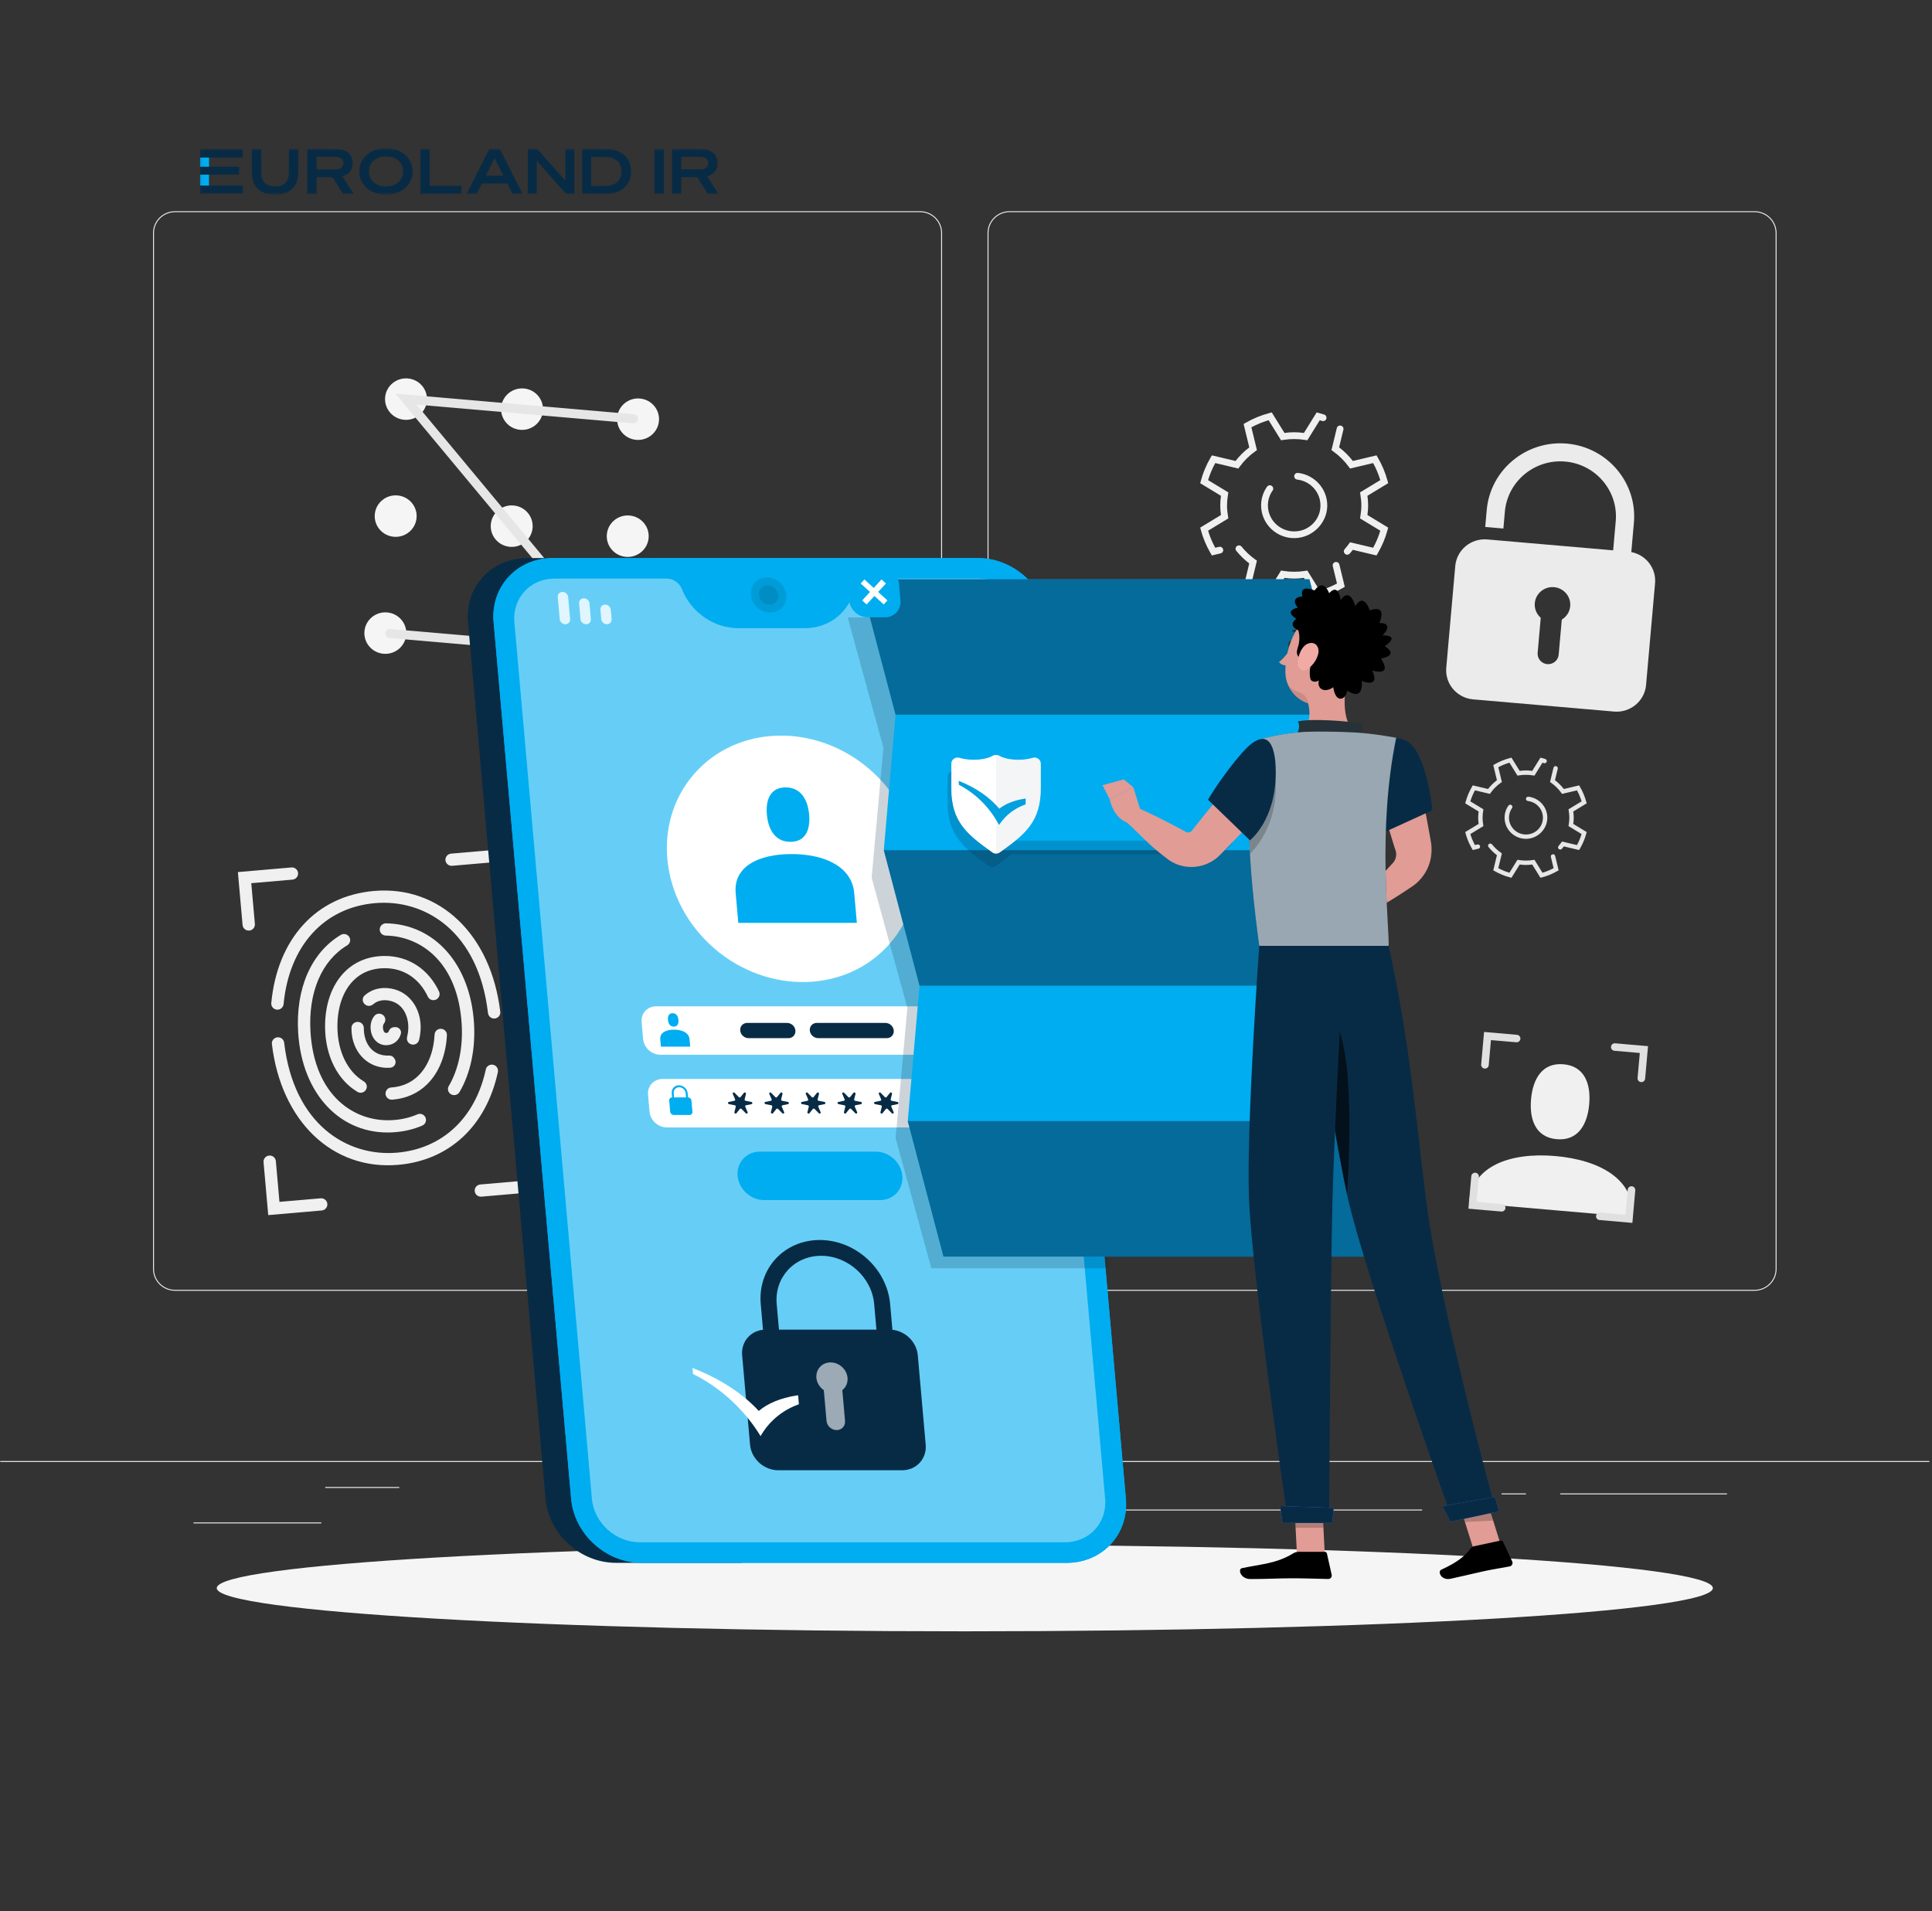 <svg width="659" height="652" viewBox="0 0 659 652" fill="none" xmlns="http://www.w3.org/2000/svg">
<rect x="0" y="0" width="659" height="652" fill="#333333" stroke="none"/>
<g clip-path="url(#clip0_7034_50202)">
<path d="M66.025 519.338H109.613V519.663H66.025V519.338Z" fill="#EBEBEB"/>
<path d="M222.208 522.873H233.648V523.199H222.208V522.873Z" fill="#EBEBEB"/>
<path d="M110.931 507.248H136.188V507.574H110.931V507.248Z" fill="#EBEBEB"/>
<path d="M532.217 509.436H589.059V509.761H532.217V509.436Z" fill="#EBEBEB"/>
<path d="M512.166 509.436H520.5V509.761H512.166V509.436Z" fill="#EBEBEB"/>
<path d="M361.8 514.934H485.078V515.259H361.8V514.934Z" fill="#EBEBEB"/>
<path d="M344.358 440.315H598.477C602.618 440.315 605.988 436.981 605.988 432.883V79.479C605.988 75.381 602.618 72.047 598.477 72.047H344.358C340.218 72.047 336.848 75.381 336.848 79.479V432.883C336.848 436.981 340.218 440.315 344.358 440.315ZM598.477 72.374C602.438 72.374 605.659 75.561 605.659 79.48V432.884C605.659 436.803 602.438 439.991 598.477 439.991H344.358C340.398 439.991 337.177 436.803 337.177 432.884V79.479C337.177 75.561 340.398 72.372 344.358 72.372L598.477 72.374Z" fill="#EBEBEB"/>
<path d="M59.711 440.315H313.829C317.97 440.315 321.34 436.981 321.34 432.883V79.479C321.34 75.381 317.97 72.047 313.829 72.047H59.711C55.568 72.047 52.199 75.381 52.199 79.479V432.883C52.199 436.981 55.57 440.315 59.711 440.315ZM313.829 72.374C317.789 72.374 321.011 75.561 321.011 79.48V432.884C321.011 436.803 317.789 439.991 313.829 439.991H59.711C55.75 439.991 52.528 436.803 52.528 432.884V79.479C52.528 75.561 55.75 72.372 59.711 72.372L313.829 72.374Z" fill="#EBEBEB"/>
<path d="M0.094 498.381H658.094V498.706H0.094V498.381Z" fill="#EBEBEB"/>
<path d="M501.054 410.303C502.166 397.728 515.141 393.022 530.516 394.352C545.889 395.683 557.841 402.548 556.729 415.123L501.054 410.303Z" fill="#F0F0F0"/>
<path d="M531.024 388.606C523.889 387.989 521.611 382.026 522.236 374.966C522.86 367.907 526.15 362.425 533.285 363.044C540.42 363.661 542.698 369.624 542.073 376.683C541.449 383.743 538.159 389.224 531.024 388.606Z" fill="#F0F0F0"/>
<path d="M210.521 142.378C210.176 146.271 213.087 149.703 217.022 150.043C220.957 150.384 224.426 147.504 224.769 143.611C225.114 139.718 222.203 136.286 218.268 135.945C214.333 135.605 210.864 138.485 210.521 142.378Z" fill="#F5F5F5"/>
<path d="M170.945 138.953C170.6 142.846 173.511 146.278 177.446 146.617C181.381 146.959 184.85 144.079 185.195 140.186C185.54 136.293 182.629 132.861 178.694 132.519C174.758 132.18 171.29 135.06 170.945 138.953Z" fill="#F5F5F5"/>
<path d="M131.367 135.528C131.022 139.421 133.933 142.853 137.868 143.194C141.803 143.535 145.272 140.655 145.617 136.762C145.962 132.869 143.051 129.437 139.116 129.096C135.181 128.755 131.712 131.635 131.367 135.528Z" fill="#F5F5F5"/>
<path d="M206.992 182.288C206.647 186.181 209.558 189.613 213.493 189.954C217.428 190.296 220.897 187.416 221.242 183.523C221.587 179.63 218.676 176.198 214.741 175.858C210.805 175.515 207.336 178.394 206.992 182.288Z" fill="#F5F5F5"/>
<path d="M167.414 178.861C167.069 182.754 169.98 186.187 173.915 186.528C177.85 186.869 181.319 183.989 181.664 180.096C182.008 176.203 179.097 172.771 175.163 172.43C171.228 172.09 167.759 174.97 167.414 178.861Z" fill="#F5F5F5"/>
<path d="M127.84 175.437C127.495 179.33 130.406 182.762 134.341 183.102C138.276 183.443 141.745 180.563 142.089 176.67C142.434 172.777 139.523 169.345 135.588 169.004C131.654 168.665 128.185 171.545 127.84 175.437Z" fill="#F5F5F5"/>
<path d="M203.462 222.198C203.117 226.091 206.028 229.523 209.963 229.864C213.898 230.205 217.367 227.325 217.711 223.432C218.055 219.539 215.144 216.107 211.21 215.766C207.276 215.425 203.807 218.305 203.462 222.198Z" fill="#F5F5F5"/>
<path d="M163.887 218.773C163.542 222.666 166.453 226.098 170.388 226.439C174.323 226.78 177.792 223.9 178.136 220.007C178.481 216.114 175.57 212.682 171.635 212.342C167.7 212 164.232 214.88 163.887 218.773Z" fill="#F5F5F5"/>
<path d="M124.312 215.346C123.968 219.239 126.879 222.671 130.814 223.011C134.748 223.351 138.217 220.472 138.562 216.579C138.907 212.686 135.996 209.254 132.061 208.914C128.125 208.573 124.656 211.453 124.312 215.346Z" fill="#F5F5F5"/>
<path d="M132.859 217.646L214.17 224.684L142.076 138.014L215.944 144.408C216.807 144.482 217.567 143.851 217.642 142.997C217.717 142.143 217.079 141.39 216.216 141.316L134.906 134.277L206.999 220.948L133.132 214.553C132.268 214.479 131.508 215.111 131.433 215.964C131.358 216.818 131.996 217.572 132.859 217.646Z" fill="#E6E6E6"/>
<path d="M131.615 372.359C131.884 371.592 132.577 371.023 133.396 370.969C137.125 370.722 140.276 369.342 142.77 366.864C146.021 363.634 147.933 358.718 148.243 352.881C148.301 351.794 149.222 350.946 150.322 350.939C151.541 350.932 152.512 351.95 152.446 353.153C152.071 359.999 149.731 365.854 145.754 369.805C142.647 372.893 138.64 374.701 134.073 375.096C133.994 375.102 133.892 375.111 133.773 375.12C132.259 375.239 131.118 373.778 131.615 372.359Z" fill="#F0F0F0"/>
<path d="M135.822 397.35C153.264 395.839 165.841 384.078 169.822 365.725C170.076 364.555 169.322 363.403 168.13 363.198C167.028 363.009 165.952 363.699 165.719 364.781C162.152 381.287 150.956 391.856 135.456 393.199C118.457 394.67 100.2 383.606 96.93 355.712C96.797 354.582 95.801 353.747 94.656 353.846C93.483 353.947 92.604 354.983 92.743 356.139C95.876 382.438 113.354 399.295 135.822 397.35Z" fill="#F0F0F0"/>
<path d="M168.725 347.434C169.897 347.333 170.776 346.298 170.638 345.142C167.503 318.841 150.024 301.986 127.557 303.929C107.871 305.634 94.598 320.215 92.531 342.18C92.422 343.34 93.331 344.35 94.506 344.419H94.51C95.656 344.487 96.624 343.63 96.733 342.5C98.63 322.711 110.443 309.593 127.926 308.08C144.925 306.609 163.182 317.672 166.452 345.567C166.583 346.699 167.58 347.533 168.725 347.434Z" fill="#F0F0F0"/>
<path d="M134.965 386.195C138.207 385.913 141.249 385.165 144.04 383.958C145.176 383.467 145.644 382.114 145.05 381.037C144.533 380.099 143.379 379.692 142.391 380.123C139.767 381.264 136.866 381.934 133.741 382.104C120.848 382.834 107.24 373.8 105.907 351.97C105.086 338.526 109.741 327.666 118.432 322.472C119.363 321.915 119.71 320.75 119.229 319.783C118.683 318.686 117.299 318.281 116.241 318.912C106.184 324.92 100.783 337.177 101.703 352.221C102.988 373.271 116.263 387.27 133.983 386.266C134.311 386.245 134.64 386.222 134.965 386.195Z" fill="#F0F0F0"/>
<path d="M153.716 373.209C154.735 373.898 156.127 373.576 156.746 372.519C160.477 366.134 162.222 357.901 161.681 349.059C160.45 328.924 148.248 315.239 131.679 314.969C130.45 314.949 129.456 315.966 129.526 317.181V317.186C129.589 318.268 130.48 319.12 131.575 319.141C143.862 319.38 156.208 328.57 157.475 349.311C157.967 357.362 156.41 364.793 153.073 370.475C152.525 371.408 152.815 372.599 153.716 373.209Z" fill="#F0F0F0"/>
<path d="M124.941 371.504C125.37 370.54 124.995 369.425 124.082 368.881C118.548 365.584 115.149 358.665 115.091 350.326C115.045 343.645 117.005 337.995 120.609 334.414C123.388 331.651 126.982 330.261 131.29 330.269C137.778 330.286 143.031 333.802 145.942 339.991C146.4 340.965 147.54 341.425 148.56 341.054C149.719 340.633 150.27 339.311 149.747 338.204C146.146 330.602 139.391 326.122 131.302 326.1C125.907 326.092 121.176 327.945 117.624 331.473C113.221 335.848 110.826 342.552 110.88 350.353C110.947 360.195 115.137 368.445 121.962 372.482C123.036 373.117 124.437 372.638 124.941 371.504Z" fill="#F0F0F0"/>
<path d="M140.105 356.198C141.301 356.673 142.639 355.986 142.946 354.746C143.086 354.183 143.201 353.602 143.292 353.004C144.483 345.213 140.25 338.428 133.444 337.225C129.932 336.602 126.8 337.419 124.406 339.534C123.435 340.393 123.51 341.926 124.569 342.677L124.701 342.769C125.499 343.334 126.55 343.207 127.294 342.574C128.721 341.362 130.535 340.943 132.704 341.327C137.89 342.245 139.861 347.583 139.127 352.381C139.056 352.848 138.966 353.301 138.859 353.736C138.608 354.758 139.119 355.805 140.105 356.198Z" fill="#F0F0F0"/>
<path d="M133.145 364.214C133.15 364.214 133.156 364.213 133.162 364.213C134.613 364.085 135.415 362.476 134.641 361.254L134.462 360.971C134.074 360.359 133.38 360.022 132.651 360.073C132.027 360.114 131.367 360.075 130.676 359.953C126.147 359.151 124.069 354.979 124.105 350.74C124.114 349.681 123.373 348.767 122.317 348.61C121.081 348.425 119.914 349.334 119.89 350.571C119.765 357.365 123.808 362.972 129.935 364.055C131.04 364.251 132.115 364.304 133.145 364.214Z" fill="#F0F0F0"/>
<path d="M132.208 356.521C134.45 356.327 136.122 354.832 136.728 352.698C137.08 351.461 136.031 350.264 134.738 350.376L134.256 350.417C133.505 350.482 132.887 350.99 132.637 351.693C132.514 352.037 132.28 352.331 131.842 352.369C130.83 352.456 130.652 351.02 130.626 350.731C130.608 350.525 130.564 349.727 130.909 349.257C131.247 348.796 131.479 348.269 131.429 347.701C131.264 345.849 128.898 345.104 127.704 346.541C126.756 347.684 126.269 349.285 126.429 351.094C126.731 354.502 129.161 356.785 132.208 356.521Z" fill="#F0F0F0"/>
<path d="M171.788 309.924C172.947 309.824 173.804 308.814 173.703 307.667L172.107 289.613L153.859 291.193C152.699 291.293 151.843 292.303 151.944 293.45C152.045 294.597 153.067 295.445 154.226 295.345L168.277 294.129L169.506 308.03C169.607 309.177 170.63 310.025 171.788 309.924Z" fill="#F0F0F0"/>
<path d="M85.024 317.434C86.183 317.334 87.04 316.323 86.939 315.176L85.71 301.275L99.761 300.059C100.92 299.958 101.777 298.948 101.675 297.801C101.574 296.654 100.553 295.806 99.394 295.906L81.146 297.486L82.742 315.539C82.844 316.686 83.865 317.534 85.024 317.434Z" fill="#F0F0F0"/>
<path d="M91.493 414.497L109.741 412.918C110.901 412.817 111.757 411.807 111.656 410.66C111.555 409.513 110.533 408.665 109.374 408.766L95.323 409.982L94.094 396.08C93.993 394.933 92.971 394.086 91.812 394.186C90.653 394.286 89.796 395.296 89.897 396.443L91.493 414.497Z" fill="#F0F0F0"/>
<path d="M164.205 408.203L182.453 406.624L180.857 388.57C180.755 387.423 179.734 386.576 178.575 386.676C177.415 386.776 176.559 387.787 176.66 388.934L177.889 402.835L163.838 404.051C162.679 404.151 161.822 405.162 161.924 406.309C162.025 407.456 163.046 408.304 164.205 408.203Z" fill="#F0F0F0"/>
<path d="M559.748 369.13C560.46 369.191 561.089 368.67 561.151 367.964L562.133 356.865L550.914 355.894C550.201 355.832 549.573 356.353 549.511 357.059C549.449 357.763 549.976 358.386 550.689 358.447L559.328 359.194L558.573 367.742C558.509 368.447 559.036 369.069 559.748 369.13Z" fill="#E0E0E0"/>
<path d="M506.404 364.512C507.116 364.573 507.745 364.052 507.807 363.346L508.562 354.799L517.202 355.546C517.914 355.607 518.543 355.086 518.604 354.381C518.666 353.676 518.14 353.054 517.427 352.993L506.208 352.021L505.226 363.121C505.164 363.828 505.691 364.45 506.404 364.512Z" fill="#E0E0E0"/>
<path d="M500.877 412.309L512.096 413.28C512.808 413.341 513.437 412.82 513.499 412.115C513.561 411.41 513.034 410.788 512.321 410.727L503.682 409.98L504.437 401.432C504.499 400.726 503.972 400.105 503.259 400.044C502.547 399.983 501.918 400.504 501.856 401.209L500.877 412.309Z" fill="#E0E0E0"/>
<path d="M545.583 416.179L556.802 417.15L557.784 406.049C557.846 405.345 557.32 404.722 556.606 404.661C555.894 404.6 555.265 405.121 555.203 405.826L554.448 414.374L545.809 413.627C545.097 413.566 544.468 414.086 544.406 414.792C544.344 415.495 544.872 416.116 545.583 416.179Z" fill="#E0E0E0"/>
<path d="M507.301 184.014L550.244 187.732L551.123 177.79C552.035 167.475 544.295 158.351 533.871 157.448C523.446 156.546 514.223 164.203 513.311 174.516L512.801 180.293L506.605 179.757L507.116 173.98C508.326 160.285 520.572 150.121 534.413 151.319C548.255 152.516 558.529 164.631 557.318 178.326L556.434 188.325C561.431 189.289 564.988 193.848 564.535 198.977L561.468 233.666C560.982 239.151 556.095 243.209 550.55 242.729L502.477 238.568C496.932 238.089 492.832 233.253 493.316 227.768L496.384 193.079C496.869 187.592 501.757 183.534 507.301 184.014ZM525.542 210.744L524.486 222.689C524.312 224.65 525.778 226.378 527.76 226.549C529.742 226.721 531.488 225.271 531.662 223.31L532.718 211.365C534.295 210.405 535.42 208.76 535.594 206.794C535.886 203.494 533.417 200.584 530.081 200.295C526.745 200.006 523.804 202.448 523.512 205.749C523.339 207.713 524.159 209.527 525.542 210.744Z" fill="#EBEBEB"/>
<path d="M433.788 204.124L438.13 197.121C440.482 197.443 442.406 197.443 444.757 197.121L449.099 204.124L449.932 203.905C452.73 203.169 455.429 202.06 457.953 200.611L458.699 200.182L456.858 192.581C456.709 191.965 456.084 191.587 455.462 191.734C454.839 191.881 454.456 192.499 454.606 193.115L456.043 199.044C454.168 200.055 452.197 200.865 450.165 201.461L445.924 194.62L445.157 194.744C442.699 195.141 440.191 195.141 437.732 194.744L436.965 194.62L432.725 201.461C430.693 200.863 428.722 200.055 426.846 199.044L428.734 191.252L428.102 190.804C426.381 189.58 424.846 188.134 423.529 186.497C423.138 186.01 422.442 185.896 421.933 186.259C421.403 186.635 421.28 187.377 421.684 187.882C422.979 189.499 424.466 190.947 426.121 192.202L424.188 200.182L424.933 200.611C427.457 202.06 430.156 203.169 432.954 203.905L433.788 204.124ZM460.398 188.837C460.762 188.424 461.115 188 461.453 187.563L469.52 189.475L469.953 188.738C471.418 186.241 472.539 183.57 473.283 180.802L473.504 179.978L466.426 175.683C466.59 174.516 466.669 173.438 466.669 172.404C466.669 171.372 466.588 170.292 466.426 169.126L473.504 164.832L473.283 164.008C472.539 161.24 471.418 158.569 469.953 156.072L469.52 155.335L461.455 157.246C460.103 155.502 458.53 153.947 456.767 152.609L458.23 146.57C458.379 145.955 457.996 145.338 457.376 145.191L457.372 145.19C456.751 145.043 456.127 145.422 455.979 146.035L454.157 153.558L454.794 154.011C456.816 155.451 458.588 157.205 460.043 159.205L460.497 159.828L468.373 157.961C469.393 159.816 470.21 161.767 470.814 163.777L463.902 167.971L464.027 168.73C464.248 170.072 464.356 171.274 464.356 172.403C464.356 173.534 464.248 174.735 464.027 176.076L463.902 176.834L470.815 181.03C470.213 183.042 469.394 184.991 468.374 186.846L460.498 184.979L460.044 185.603C459.616 186.191 459.157 186.763 458.673 187.311C458.27 187.767 458.28 188.447 458.721 188.868L458.763 188.908C459.227 189.355 459.971 189.318 460.398 188.837ZM413.368 189.476L416.342 188.772C416.965 188.625 417.348 188.006 417.199 187.39C417.05 186.776 416.425 186.396 415.803 186.543L414.518 186.847C413.498 184.992 412.681 183.042 412.077 181.031L418.99 176.835L418.865 176.077C418.644 174.736 418.536 173.534 418.536 172.404C418.536 171.274 418.644 170.074 418.865 168.731L418.99 167.972L412.078 163.778C412.681 161.767 413.5 159.818 414.519 157.962L422.396 159.83L422.85 159.206C424.304 157.206 426.077 155.452 428.098 154.012L428.735 153.559L426.848 145.767C428.723 144.758 430.694 143.948 432.726 143.35L436.966 150.19L437.734 150.067C440.193 149.673 442.702 149.673 445.161 150.067L445.927 150.19L450.167 143.351C450.43 143.428 450.694 143.51 450.957 143.595C451.544 143.785 452.176 143.472 452.387 142.9C452.611 142.297 452.294 141.617 451.678 141.418C451.1 141.23 450.517 141.06 449.937 140.908L449.103 140.688L444.761 147.691C442.399 147.367 440.497 147.367 438.135 147.691L433.794 140.688L432.959 140.906C430.161 141.643 427.462 142.752 424.938 144.2L424.193 144.629L426.127 152.61C424.363 153.948 422.791 155.503 421.439 157.248L413.373 155.336L412.94 156.073C411.476 158.57 410.354 161.241 409.611 164.009L409.39 164.833L416.467 169.127C416.304 170.294 416.225 171.373 416.225 172.406C416.225 173.439 416.305 174.517 416.467 175.684L409.39 179.979L409.611 180.803C410.354 183.571 411.476 186.242 412.94 188.739L413.368 189.476ZM441.769 183.561C447.648 183.397 452.552 178.548 452.72 172.731C452.89 166.868 448.462 161.971 442.746 161.319C442.055 161.24 441.444 161.775 441.444 162.463C441.444 163.042 441.879 163.527 442.459 163.592C447.5 164.157 451.286 168.873 450.23 174.191C449.545 177.643 446.733 180.426 443.241 181.1C437.513 182.208 432.478 177.878 432.478 172.404C432.478 170.572 433.049 168.799 434.1 167.313C434.432 166.845 434.342 166.204 433.908 165.825C433.388 165.371 432.578 165.466 432.182 166.03C430.872 167.891 430.161 170.111 430.161 172.404C430.164 178.666 435.4 183.738 441.769 183.561Z" fill="#F0F0F0"/>
<path d="M515.554 299.428L518.359 294.905C519.877 295.113 521.121 295.113 522.64 294.905L525.444 299.428L525.982 299.286C527.79 298.811 529.534 298.094 531.165 297.157L531.646 296.88L530.457 291.969C530.361 291.571 529.957 291.325 529.555 291.422C529.154 291.517 528.906 291.916 529.002 292.314L529.93 296.144C528.718 296.796 527.446 297.32 526.132 297.705L523.394 293.286L522.897 293.367C521.309 293.623 519.689 293.623 518.101 293.367L517.605 293.286L514.865 297.705C513.551 297.32 512.279 296.796 511.067 296.144L512.287 291.111L511.879 290.82C510.767 290.03 509.776 289.095 508.924 288.038C508.672 287.724 508.221 287.65 507.892 287.884C507.552 288.128 507.471 288.607 507.732 288.934C508.569 289.978 509.53 290.914 510.599 291.725L509.351 296.88L509.832 297.157C511.463 298.093 513.206 298.809 515.015 299.286L515.554 299.428ZM532.745 289.553C532.981 289.286 533.208 289.013 533.427 288.73L538.638 289.966L538.917 289.49C539.863 287.876 540.587 286.151 541.067 284.362L541.211 283.83L536.639 281.055C536.744 280.301 536.796 279.605 536.796 278.937C536.796 278.27 536.744 277.572 536.639 276.818L541.211 274.044L541.067 273.511C540.587 271.722 539.863 269.999 538.917 268.384L538.638 267.908L533.427 269.143C532.554 268.016 531.538 267.012 530.399 266.147L531.344 262.247C531.44 261.849 531.192 261.451 530.792 261.356L530.79 261.355C530.388 261.26 529.985 261.504 529.889 261.901L528.713 266.762L529.125 267.055C530.43 267.984 531.575 269.117 532.515 270.41L532.808 270.814L537.897 269.608C538.555 270.807 539.084 272.066 539.474 273.366L535.009 276.075L535.089 276.566C535.232 277.433 535.301 278.209 535.301 278.939C535.301 279.67 535.231 280.446 535.089 281.313L535.007 281.803L539.473 284.513C539.083 285.813 538.554 287.072 537.896 288.271L532.807 287.065L532.513 287.469C532.237 287.849 531.941 288.219 531.628 288.573C531.367 288.867 531.375 289.307 531.659 289.578L531.687 289.604C531.988 289.887 532.469 289.863 532.745 289.553ZM502.363 289.965L504.284 289.51C504.685 289.415 504.934 289.016 504.838 288.619C504.742 288.221 504.338 287.977 503.937 288.072L503.106 288.268C502.448 287.069 501.919 285.81 501.53 284.511L505.995 281.8L505.913 281.31C505.771 280.445 505.701 279.667 505.701 278.937C505.701 278.206 505.771 277.43 505.913 276.563L505.993 276.072L501.528 273.363C501.918 272.064 502.447 270.805 503.105 269.605L508.194 270.811L508.487 270.407C509.427 269.116 510.572 267.982 511.877 267.052L512.289 266.759L511.069 261.724C512.281 261.072 513.554 260.55 514.867 260.163L517.606 264.581L518.101 264.502C519.689 264.246 521.309 264.246 522.899 264.502L523.394 264.581L526.132 260.163C526.302 260.213 526.473 260.266 526.642 260.321C527.021 260.443 527.428 260.241 527.565 259.872C527.71 259.482 527.505 259.044 527.107 258.915C526.734 258.794 526.357 258.683 525.984 258.585L525.444 258.443L522.64 262.968C521.113 262.758 519.885 262.758 518.359 262.968L515.554 258.443L515.016 258.585C513.209 259.062 511.465 259.778 509.834 260.713L509.352 260.99L510.601 266.146C509.461 267.011 508.446 268.014 507.573 269.142L502.361 267.906L502.082 268.383C501.136 269.996 500.412 271.721 499.932 273.51L499.789 274.043L504.36 276.817C504.255 277.571 504.204 278.268 504.204 278.936C504.204 279.603 504.255 280.3 504.36 281.054L499.789 283.828L499.932 284.361C500.412 286.15 501.136 287.875 502.082 289.488L502.363 289.965ZM520.709 286.143C524.508 286.038 527.675 282.905 527.784 279.146C527.894 275.359 525.033 272.195 521.341 271.773C520.895 271.722 520.5 272.069 520.5 272.513C520.5 272.886 520.781 273.2 521.156 273.242C524.412 273.606 526.859 276.653 526.177 280.089C525.735 282.319 523.917 284.118 521.662 284.554C517.961 285.27 514.708 282.472 514.708 278.936C514.708 277.752 515.076 276.606 515.756 275.647C515.97 275.345 515.912 274.929 515.632 274.685C515.295 274.39 514.773 274.453 514.516 274.817C513.67 276.02 513.21 277.454 513.21 278.936C513.213 282.981 516.596 286.259 520.709 286.143Z" fill="#E6E6E6"/>
<path d="M329.092 556.475C188.172 556.475 73.934 549.875 73.934 541.733C73.934 533.591 188.172 526.99 329.092 526.99C470.012 526.99 584.25 533.591 584.25 541.733C584.25 549.875 470.012 556.475 329.092 556.475Z" fill="#F5F5F5"/>
<path d="M179.794 190.367H222.644L252.953 533.117H210.103C197.917 533.117 187.136 523.309 186.07 511.253L159.628 212.232C158.562 200.175 167.608 190.367 179.794 190.367Z" fill="#082B45"/>
<path d="M188.539 190.367H333.561C345.747 190.367 356.527 200.175 357.593 212.232L384.036 511.253C385.102 523.309 376.056 533.117 363.869 533.117H218.848C206.661 533.117 195.881 523.309 194.815 511.253L168.372 212.232C167.306 200.175 176.353 190.367 188.539 190.367Z" fill="#00ADF0"/>
<path d="M188.539 190.367H333.561C345.747 190.367 356.527 200.175 357.593 212.232L384.036 511.253C385.102 523.309 376.056 533.117 363.869 533.117H218.847C206.661 533.117 195.881 523.309 194.815 511.253L168.372 212.232C167.306 200.175 176.353 190.367 188.539 190.367Z" fill="#00ADF0"/>
<path opacity="0.4" d="M189.16 197.371H227.395C229.651 197.371 231.768 198.836 232.604 200.974C235.695 208.877 243.523 214.289 251.861 214.289H274.471C282.809 214.289 289.682 208.876 291.375 200.974C291.833 198.836 293.691 197.372 295.947 197.372H334.182C342.477 197.372 349.789 204.024 350.515 212.231L376.957 511.252C377.683 519.459 371.547 526.111 363.253 526.111H218.231C209.936 526.111 202.624 519.459 201.898 511.252L175.455 212.231C174.73 204.024 180.866 197.371 189.16 197.371Z" fill="white"/>
<path d="M225.285 359.798H326.78C329.79 359.798 332.016 357.384 331.752 354.407L331.244 348.662C330.981 345.684 328.328 343.271 325.318 343.271H223.823C220.814 343.271 218.588 345.685 218.851 348.662L219.359 354.407C219.623 357.384 222.276 359.798 225.285 359.798Z" fill="white"/>
<path d="M227.477 384.589H328.972C331.982 384.589 334.207 382.175 333.944 379.199L333.436 373.453C333.173 370.475 330.519 368.062 327.51 368.062H226.015C223.005 368.062 220.78 370.476 221.043 373.453L221.551 379.199C221.814 382.175 224.467 384.589 227.477 384.589Z" fill="white"/>
<path opacity="0.1" d="M256.123 202.974C256.416 206.275 259.357 208.951 262.694 208.951C266.032 208.951 268.499 206.275 268.207 202.974C267.915 199.672 264.974 196.996 261.636 196.996C258.3 196.996 255.831 199.672 256.123 202.974Z" fill="black"/>
<path opacity="0.1" d="M258.865 202.972C259.025 204.776 260.631 206.238 262.455 206.238C264.278 206.238 265.627 204.776 265.468 202.972C265.308 201.169 263.702 199.707 261.878 199.707C260.054 199.707 258.706 201.169 258.865 202.972Z" fill="black"/>
<g opacity="0.8">
<path d="M207.01 212.944C207.988 212.944 208.711 212.16 208.626 211.193L208.343 207.991C208.257 207.024 207.395 206.24 206.418 206.24C205.44 206.24 204.716 207.024 204.802 207.991L205.085 211.193C205.17 212.16 206.032 212.944 207.01 212.944Z" fill="white"/>
<path d="M192.846 212.944C193.824 212.944 194.547 212.16 194.462 211.193L193.797 203.679C193.712 202.712 192.85 201.928 191.872 201.928C190.894 201.928 190.17 202.712 190.256 203.679L190.921 211.193C191.006 212.16 191.868 212.944 192.846 212.944Z" fill="white"/>
<path d="M199.928 212.944C200.906 212.944 201.629 212.16 201.544 211.193L201.07 205.835C200.985 204.868 200.123 204.084 199.145 204.084C198.167 204.084 197.443 204.868 197.529 205.835L198.003 211.193C198.088 212.16 198.95 212.944 199.928 212.944Z" fill="white"/>
</g>
<g opacity="0.8">
<path d="M328.258 212.945H337.148C337.702 212.945 338.111 212.501 338.062 211.953L337.645 207.23C337.597 206.682 337.108 206.238 336.556 206.238H327.666C327.112 206.238 326.703 206.682 326.751 207.23L327.169 211.953C327.217 212.501 327.704 212.945 328.258 212.945Z" fill="white"/>
<path d="M324.136 211.664C324.69 211.664 325.099 211.22 325.051 210.672L324.86 208.512C324.811 207.964 324.323 207.52 323.77 207.52C323.216 207.52 322.807 207.964 322.856 208.512L323.046 210.672C323.094 211.22 323.582 211.664 324.136 211.664Z" fill="white"/>
</g>
<path d="M241.994 322.032C224.285 305.261 222.521 278.651 238.053 262.598C253.585 246.545 280.531 247.126 298.24 263.897C315.949 280.668 317.714 307.277 302.182 323.331C286.65 339.384 259.703 338.803 241.994 322.032Z" fill="white"/>
<path d="M269.979 291.34C281.145 291.34 290.571 295.543 291.377 304.676L292.273 314.812H251.834L250.938 304.676C250.131 295.543 258.812 291.34 269.979 291.34Z" fill="#00ADF0"/>
<path d="M269.61 287.166C264.428 287.166 262.038 283.01 261.585 277.883C261.131 272.756 262.786 268.6 267.969 268.6C273.151 268.6 275.541 272.756 275.995 277.883C276.448 283.01 274.792 287.166 269.61 287.166Z" fill="#00ADF0"/>
<path d="M229.92 351.238C232.678 351.238 235.006 352.276 235.205 354.532L235.426 357.036H225.437L225.216 354.532C225.018 352.276 227.161 351.238 229.92 351.238Z" fill="#00ADF0"/>
<path d="M229.828 350.207C228.547 350.207 227.958 349.179 227.846 347.914C227.734 346.647 228.142 345.621 229.422 345.621C230.703 345.621 231.292 346.648 231.404 347.914C231.516 349.181 231.107 350.207 229.828 350.207Z" fill="#00ADF0"/>
<path d="M260.671 409.377H300.163C304.776 409.377 308.188 405.678 307.784 401.113C307.38 396.55 303.313 392.85 298.701 392.85H259.209C254.596 392.85 251.184 396.55 251.588 401.113C251.992 405.678 256.059 409.377 260.671 409.377Z" fill="#00ADF0"/>
<path d="M265.435 501.533H307.701C312.575 501.533 316.181 497.623 315.755 492.8L313.058 462.301C312.632 457.478 308.335 453.568 303.461 453.568H261.195C256.32 453.568 252.714 457.478 253.141 462.301L255.837 492.8C256.264 497.623 260.56 501.533 265.435 501.533Z" fill="#082B45"/>
<g opacity="0.6">
<path d="M278.47 470.005C278.214 467.103 280.384 464.75 283.317 464.75C286.25 464.75 288.836 467.103 289.093 470.005C289.246 471.733 288.526 473.253 287.309 474.21L288.238 484.712C288.39 486.436 287.102 487.833 285.359 487.833C283.617 487.833 282.081 486.436 281.929 484.712L281 474.21C279.611 473.253 278.623 471.734 278.47 470.005Z" fill="white"/>
</g>
<path d="M260.818 459.917H266.265L264.931 444.827C264.129 435.758 270.933 428.381 280.099 428.381C289.265 428.381 297.374 435.758 298.176 444.827L299.51 459.917H304.957L303.623 444.827C302.558 432.787 291.792 422.992 279.623 422.992C267.454 422.992 258.419 432.787 259.484 444.827L260.818 459.917Z" fill="#082B45"/>
<path d="M229.25 374.348L229.123 372.9C228.991 371.42 230.102 370.217 231.598 370.217C233.094 370.217 234.417 371.421 234.547 372.9L234.675 374.348C235.272 374.348 235.799 374.827 235.85 375.418L236.191 379.267C236.244 379.858 235.802 380.337 235.204 380.337H229.782C229.185 380.337 228.658 379.858 228.606 379.267L228.265 375.418C228.212 374.827 228.653 374.348 229.25 374.348ZM231.656 370.878C230.53 370.878 229.694 371.784 229.791 372.899L229.919 374.347H234.005L233.877 372.899C233.779 371.784 232.783 370.878 231.656 370.878Z" fill="#00ADF0"/>
<path d="M310.872 375.891L312.764 375.504C312.988 375.459 313.104 375.226 313.011 375.007L312.222 373.163C312.053 372.768 312.539 372.475 312.846 372.788L314.277 374.247C314.446 374.42 314.719 374.42 314.857 374.247L316.029 372.788C316.281 372.476 316.819 372.768 316.72 373.163L316.258 375.007C316.203 375.226 316.36 375.459 316.593 375.504L318.554 375.891C318.975 375.974 319.026 376.559 318.619 376.642L316.727 377.029C316.503 377.075 316.387 377.308 316.481 377.526L317.269 379.37C317.439 379.766 316.952 380.059 316.645 379.745L315.215 378.287C315.045 378.114 314.773 378.114 314.635 378.287L313.462 379.745C313.211 380.059 312.672 379.766 312.771 379.37L313.233 377.526C313.288 377.308 313.132 377.075 312.899 377.029L310.938 376.642C310.517 376.559 310.465 375.973 310.872 375.891Z" fill="#263238"/>
<path d="M298.419 375.891L300.311 375.504C300.535 375.459 300.651 375.226 300.557 375.007L299.769 373.163C299.599 372.768 300.086 372.475 300.393 372.788L301.823 374.247C301.993 374.42 302.264 374.42 302.404 374.247L303.576 372.788C303.828 372.476 304.366 372.768 304.267 373.163L303.805 375.007C303.75 375.226 303.908 375.459 304.139 375.504L306.1 375.891C306.521 375.974 306.573 376.559 306.167 376.642L304.275 377.029C304.051 377.075 303.935 377.308 304.029 377.526L304.817 379.37C304.987 379.766 304.5 380.059 304.193 379.745L302.763 378.287C302.593 378.114 302.322 378.114 302.182 378.287L301.01 379.745C300.759 380.059 300.22 379.766 300.319 379.37L300.781 377.526C300.836 377.308 300.678 377.075 300.447 377.029L298.486 376.642C298.063 376.559 298.012 375.973 298.419 375.891Z" fill="#082B45"/>
<path d="M285.966 375.891L287.858 375.504C288.082 375.459 288.198 375.226 288.104 375.007L287.316 373.163C287.146 372.768 287.633 372.475 287.94 372.788L289.37 374.247C289.54 374.42 289.812 374.42 289.95 374.247L291.123 372.788C291.374 372.476 291.913 372.768 291.814 373.163L291.352 375.007C291.297 375.226 291.453 375.459 291.686 375.504L293.647 375.891C294.068 375.974 294.12 376.559 293.714 376.642L291.822 377.029C291.598 377.075 291.482 377.308 291.576 377.526L292.364 379.37C292.534 379.766 292.047 380.059 291.74 379.745L290.31 378.287C290.14 378.114 289.868 378.114 289.729 378.287L288.557 379.745C288.306 380.059 287.767 379.766 287.866 379.37L288.328 377.526C288.383 377.308 288.227 377.075 287.994 377.029L286.033 376.642C285.61 376.559 285.559 375.973 285.966 375.891Z" fill="#082B45"/>
<path d="M273.513 375.891L275.405 375.504C275.629 375.459 275.745 375.226 275.651 375.007L274.863 373.163C274.693 372.768 275.18 372.475 275.487 372.788L276.917 374.247C277.087 374.42 277.359 374.42 277.498 374.247L278.67 372.788C278.921 372.476 279.46 372.768 279.361 373.163L278.899 375.007C278.844 375.226 279 375.459 279.233 375.504L281.194 375.891C281.615 375.974 281.667 376.559 281.26 376.642L279.368 377.029C279.144 377.075 279.028 377.308 279.121 377.526L279.91 379.37C280.08 379.766 279.593 380.059 279.286 379.745L277.855 378.287C277.686 378.114 277.413 378.114 277.275 378.287L276.103 379.745C275.851 380.059 275.313 379.766 275.412 379.37L275.874 377.526C275.929 377.308 275.772 377.075 275.539 377.029L273.578 376.642C273.159 376.559 273.106 375.973 273.513 375.891Z" fill="#082B45"/>
<path d="M261.059 375.891L262.952 375.504C263.176 375.459 263.291 375.226 263.198 375.007L262.41 373.163C262.24 372.768 262.727 372.475 263.033 372.788L264.464 374.247C264.634 374.42 264.906 374.42 265.044 374.247L266.217 372.788C266.468 372.476 267.006 372.768 266.908 373.163L266.446 375.007C266.391 375.226 266.547 375.459 266.78 375.504L268.741 375.891C269.162 375.974 269.213 376.559 268.808 376.642L266.916 377.029C266.692 377.075 266.576 377.308 266.669 377.526L267.458 379.37C267.626 379.766 267.141 380.059 266.834 379.745L265.404 378.287C265.234 378.114 264.963 378.114 264.823 378.287L263.651 379.745C263.399 380.059 262.861 379.766 262.96 379.37L263.422 377.526C263.477 377.308 263.319 377.075 263.087 377.029L261.127 376.642C260.705 376.559 260.653 375.973 261.059 375.891Z" fill="#082B45"/>
<path d="M248.602 375.891L250.495 375.504C250.718 375.459 250.834 375.226 250.741 375.007L249.953 373.163C249.784 372.768 250.27 372.475 250.576 372.788L252.007 374.247C252.177 374.42 252.448 374.42 252.587 374.247L253.76 372.788C254.011 372.476 254.549 372.768 254.451 373.163L253.989 375.007C253.933 375.226 254.091 375.459 254.323 375.504L256.284 375.891C256.705 375.974 256.756 376.559 256.351 376.642L254.459 377.029C254.235 377.075 254.119 377.308 254.212 377.526L255.001 379.37C255.171 379.766 254.684 380.059 254.377 379.745L252.946 378.287C252.777 378.114 252.504 378.114 252.366 378.287L251.194 379.745C250.942 380.059 250.404 379.766 250.503 379.37L250.965 377.526C251.02 377.308 250.863 377.075 250.63 377.029L248.669 376.642C248.248 376.559 248.196 375.973 248.602 375.891Z" fill="#082B45"/>
<path d="M278.621 348.932H302.004C303.457 348.932 304.737 350.097 304.865 351.534C304.992 352.972 303.917 354.137 302.464 354.137H279.082C277.629 354.137 276.348 352.972 276.221 351.534C276.093 350.097 277.168 348.932 278.621 348.932Z" fill="#082B45"/>
<path d="M254.885 348.932H268.453C269.906 348.932 271.186 350.097 271.314 351.534C271.442 352.972 270.366 354.137 268.914 354.137H255.346C253.893 354.137 252.612 352.972 252.485 351.534C252.357 350.097 253.432 348.932 254.885 348.932Z" fill="#082B45"/>
<path d="M236.976 466.96C245.792 470.442 253.521 475.523 258.811 481.3C261.913 478.688 266.323 476.874 271.609 476.045L272.229 475.947L272.5 479.019L272.154 479.148C266.936 481.098 262.689 484.559 259.872 489.154L259.429 489.876L258.94 489.101C253.518 480.513 245.611 473.319 236.678 468.842L236.376 468.69L236.196 466.648L236.976 466.96Z" fill="white"/>
<path opacity="0.2" d="M355.679 210.609C357.322 213.358 358.407 216.424 358.707 219.673L378.305 432.631H317.667L305.484 388.227L309.494 343.823L297.31 299.419L301.32 255.015L289.136 210.611H355.679V210.609Z" fill="#082B45"/>
<path d="M305.471 243.803L293.289 197.59H446.634L458.818 243.803L454.807 290.015L466.99 336.227L462.981 382.44L475.164 428.652H321.818L309.635 382.44L313.645 336.227L301.463 290.015L305.471 243.803Z" fill="#00ADF0"/>
<path opacity="0.1" d="M305.471 243.803L293.289 197.59H446.634L458.818 243.803L454.807 290.015L466.99 336.227L462.981 382.44L475.164 428.652H321.818L309.635 382.44L313.645 336.227L301.463 290.015L305.471 243.803Z" fill="#00ADF0"/>
<path opacity="0.5" d="M305.471 243.803H458.816L446.633 197.59H293.287L305.471 243.803Z" fill="#082B45"/>
<path opacity="0.5" d="M313.647 336.228H466.992L454.809 290.016H301.463L313.647 336.228Z" fill="#082B45"/>
<path opacity="0.5" d="M321.818 428.651H475.164L462.981 382.439H309.635L321.818 428.651Z" fill="#082B45"/>
<path opacity="0.2" d="M325.993 263.115C327.311 263.522 328.998 263.767 330.836 263.767C333.543 263.767 335.923 263.237 337.276 262.439C337.647 262.219 338.055 262.109 338.463 262.109C338.842 262.109 339.219 262.215 339.569 262.404C339.596 262.418 339.625 262.423 339.65 262.439C339.664 262.448 339.682 262.454 339.697 262.464C340.198 262.753 340.83 263.006 341.567 263.211C342.832 263.561 344.395 263.768 346.087 263.768C346.547 263.768 346.998 263.753 347.435 263.724C348.747 263.635 349.943 263.422 350.93 263.117C351.103 263.064 351.276 263.033 351.446 263.021C352.64 262.943 353.712 263.849 353.712 265.101V266.513H413.315C417.928 266.513 421.668 270.212 421.668 274.777V283.104C421.668 287.668 417.928 291.368 413.315 291.368H345.506C345.356 291.368 345.211 291.354 345.062 291.346C344.331 291.945 343.569 292.542 342.762 293.148C341.796 293.872 340.779 294.606 339.713 295.372C338.971 295.904 337.952 295.904 337.21 295.372C328.683 289.253 323.209 285.034 323.209 273.439V265.103C323.21 263.669 324.612 262.687 325.993 263.115Z" fill="#082B45"/>
<path d="M346.799 286.779H414.608C419.221 286.779 422.961 283.08 422.961 278.515V270.188C422.961 265.624 419.222 261.924 414.608 261.924H346.799C342.186 261.924 338.446 265.623 338.446 270.188V278.515C338.446 283.079 342.186 286.779 346.799 286.779Z" fill="#00ADF0"/>
<path d="M332.129 259.179C334.836 259.179 337.214 258.649 338.568 257.851C339.312 257.412 340.199 257.412 340.942 257.851C342.295 258.649 344.673 259.179 347.382 259.179C349.221 259.179 350.907 258.934 352.224 258.528C353.605 258.101 355.008 259.081 355.008 260.513V268.85C355.008 280.444 349.533 284.664 341.007 290.782C340.265 291.315 339.246 291.315 338.504 290.782C329.977 284.664 324.503 280.444 324.503 268.85V260.513C324.503 259.081 325.904 258.101 327.286 258.528C328.604 258.934 330.289 259.179 332.129 259.179Z" fill="white"/>
<path opacity="0.3" d="M332.129 259.179C334.836 259.179 337.214 258.649 338.568 257.851C339.312 257.412 340.199 257.412 340.942 257.851C342.295 258.649 344.673 259.179 347.382 259.179C349.221 259.179 350.907 258.934 352.224 258.528C353.605 258.101 355.008 259.081 355.008 260.513V268.85C355.008 280.444 349.533 284.664 341.007 290.782C340.265 291.315 339.246 291.315 338.504 290.782C329.977 284.664 324.503 280.444 324.503 268.85V260.513C324.503 259.081 325.904 258.101 327.286 258.528C328.604 258.934 330.289 259.179 332.129 259.179Z" fill="white"/>
<path opacity="0.05" d="M340.942 257.851C342.295 258.649 344.673 259.179 347.382 259.179C349.221 259.179 350.907 258.934 352.224 258.528C353.605 258.101 355.008 259.081 355.008 260.512V268.85C355.008 280.444 349.533 284.664 341.007 290.782C340.636 291.048 340.196 291.182 339.755 291.182V257.521C340.163 257.521 340.571 257.631 340.942 257.851Z" fill="#082B45"/>
<path d="M327.532 266.574C333.042 268.829 337.758 272.119 340.851 275.861C343.01 274.169 345.969 272.995 349.441 272.457L349.848 272.395V274.384L349.616 274.468C346.125 275.731 343.177 277.973 341.088 280.948L340.761 281.415L340.488 280.914C337.468 275.352 332.759 270.692 327.231 267.794L327.043 267.695V266.373L327.532 266.574Z" fill="#01A0DF"/>
<path d="M295.996 210.585H301.814C305.041 210.585 307.427 207.998 307.145 204.805L306.636 199.049C306.353 195.857 303.509 193.27 300.282 193.27H294.464C291.238 193.27 288.852 195.858 289.133 199.049L289.643 204.805C289.926 207.998 292.769 210.585 295.996 210.585Z" fill="#00ADF0"/>
<path d="M293.581 199.038L294.843 197.668L298.021 200.558L300.687 197.668L302.193 199.038L299.526 201.928L302.703 204.819L301.44 206.188L298.263 203.298L295.597 206.188L294.091 204.819L296.757 201.928L293.581 199.038Z" fill="white"/>
<path d="M425.987 260.242C422.614 263.871 419.392 267.63 416.21 271.424C413.023 275.214 409.916 279.072 406.847 282.963C406.713 283.133 406.767 283.064 406.736 283.114C406.721 283.137 406.719 283.173 406.7 283.191C406.666 283.229 406.647 283.292 406.607 283.325C406.546 283.422 406.458 283.491 406.37 283.582C406.183 283.747 405.928 283.873 405.643 283.926C405.503 283.946 405.354 283.967 405.202 283.952C405.121 283.962 405.049 283.937 404.963 283.935C404.918 283.936 404.885 283.913 404.842 283.907C404.775 283.879 404.817 283.937 404.635 283.831L401.339 282.062C396.917 279.746 392.46 277.482 387.85 275.45L383.996 280.171C387.71 283.552 391.578 287.781 395.481 290.88L398.429 293.172C398.504 293.24 398.821 293.446 399.02 293.577C399.248 293.722 399.47 293.878 399.711 294.006C400.189 294.266 400.67 294.526 401.182 294.727C402.193 295.159 403.272 295.434 404.366 295.601C406.559 295.923 408.839 295.705 410.967 294.951C412.027 294.573 413.055 294.069 413.991 293.426C414.47 293.119 414.908 292.758 415.345 292.395C415.565 292.214 415.761 292.012 415.966 291.816L416.49 291.291C419.972 287.757 423.416 284.19 426.782 280.555C430.151 276.922 433.481 273.257 436.66 269.46L425.987 260.242Z" fill="#E09C95"/>
<path d="M389.641 278.324L386.573 268.576L378.498 272.558C378.498 272.558 379.675 279.671 385.553 280.904L389.641 278.324Z" fill="#E09C95"/>
<path d="M383.336 265.871L376.053 267.855L378.499 272.556L386.574 268.574L383.336 265.871Z" fill="#E09C95"/>
<path d="M468.466 262.897C469.346 267.039 470.419 271.133 471.545 275.216C472.664 279.301 473.887 283.36 475.158 287.408L475.632 288.927L475.869 289.686C475.919 289.851 475.952 289.893 475.997 290.003C476.141 290.387 476.228 290.804 476.245 291.241C476.268 292.109 476.06 293.073 475.486 293.912C475.439 294.047 474.985 294.519 474.631 294.899L473.538 296.073L471.384 298.46C469.965 300.07 468.552 301.686 467.21 303.385L471.796 308.637C473.69 307.571 475.511 306.421 477.328 305.267L480.027 303.505L481.362 302.605C481.816 302.293 482.18 302.083 482.907 301.488C485.41 299.388 487.28 296.406 487.966 293.096C488.316 291.443 488.401 289.721 488.206 288.015C488.155 287.606 488.077 287.13 488.014 286.78L487.875 285.997L487.596 284.432C486.858 280.256 486.071 276.093 485.182 271.952C484.298 267.812 483.362 263.683 482.233 259.602L468.466 262.897Z" fill="#E09C95"/>
<path d="M471.715 303.015L466.285 300.268L463.89 309.399C463.89 309.399 468.247 311.051 471.62 308.928L471.715 303.015Z" fill="#B55B52"/>
<path d="M458.783 297.346L458.537 305.721L464.6 309.644L466.703 300.443L458.783 297.346Z" fill="#B55B52"/>
<path d="M441.03 219.846C440.897 220.492 440.445 220.945 440.018 220.859C439.592 220.773 439.354 220.181 439.487 219.535C439.619 218.889 440.072 218.436 440.499 218.522C440.924 218.608 441.162 219.201 441.03 219.846Z" fill="#263238"/>
<path d="M440.504 220.957C440.504 220.957 438.256 224.381 436.255 225.849C437.19 227.147 439.251 227.054 439.251 227.054L440.504 220.957Z" fill="#E09C95"/>
<path d="M444.152 216.743C444.247 216.743 444.343 216.709 444.418 216.64C444.576 216.496 444.586 216.251 444.439 216.093C442.971 214.522 441.191 214.802 441.113 214.814C440.9 214.85 440.758 215.049 440.793 215.26C440.83 215.47 441.034 215.61 441.242 215.577C441.301 215.567 442.694 215.366 443.864 216.618C443.941 216.701 444.047 216.743 444.152 216.743Z" fill="#263238"/>
<path d="M460.008 228.924C458.557 234.896 457.108 245.839 462.289 249.824C462.289 249.824 460.265 255.882 446.504 255.882C431.372 255.882 439.272 251.98 439.272 251.98C447.53 250.39 447.318 243.293 445.88 238.652L460.008 228.924Z" fill="#E09C95"/>
<path d="M463.899 250.93C464.801 249.27 465.794 247.372 463.74 246.777C461.481 246.122 446.964 244.909 442.7 246.138C444.011 248.443 441.792 251.278 441.792 251.278L463.899 250.93Z" fill="#263238"/>
<path d="M451.879 530.309H442.384L441.439 511.402H450.933L451.879 530.309Z" fill="#E09C95"/>
<path d="M512.133 527.705L502.517 528.207L496.672 509.582L506.29 509.078L512.133 527.705Z" fill="#E09C95"/>
<path d="M502.808 527.455L511.869 525.514C512.198 525.444 512.534 525.609 512.674 525.913L515.82 532.663C516.146 533.364 515.714 534.185 514.95 534.335C511.776 534.959 510.198 535.105 506.214 535.957C503.762 536.482 498.23 537.817 494.844 538.542C491.533 539.252 490.292 536.05 491.612 535.454C497.531 532.778 500.004 530.421 501.607 528.226C501.895 527.832 502.325 527.56 502.808 527.455Z" fill="black"/>
<path d="M442.888 529.363H451.899C452.236 529.363 452.528 529.595 452.602 529.921L454.232 537.177C454.401 537.929 453.824 538.641 453.045 538.628C449.795 538.574 445.098 538.385 441.012 538.385C436.235 538.385 432.109 538.643 426.507 538.643C423.119 538.643 422.18 535.255 423.597 534.948C430.052 533.551 435.323 533.401 440.901 529.999C441.507 529.629 442.176 529.363 442.888 529.363Z" fill="black"/>
<path d="M479.477 252.583C486.642 255.953 488.59 276.388 488.59 276.388L470.863 284.492C470.863 284.492 466.464 278.08 466.127 267.997C465.774 257.434 472.15 249.136 479.477 252.583Z" fill="#082B45"/>
<path opacity="0.4" d="M469.861 265.186C473.062 270.101 472.759 277.706 471.651 284.132L470.868 284.496C470.868 284.496 466.463 278.075 466.125 267.995C466.105 267.365 466.108 266.739 466.13 266.13L469.861 265.186Z" fill="black"/>
<path d="M430.014 252.09C430.014 252.09 421.231 261.904 429.525 322.652C442.824 322.652 467.189 322.652 473.66 322.652C473.964 315.949 469.707 283.252 476.242 251.669C476.242 251.669 468.676 250.167 461.467 249.823C455.828 249.555 447.664 249.376 442.707 249.823C436.17 250.414 430.014 252.09 430.014 252.09Z" fill="#082B45"/>
<path opacity="0.6" d="M430.014 252.09C430.014 252.09 421.231 261.904 429.525 322.652C442.824 322.652 467.189 322.652 473.66 322.652C473.964 315.949 469.707 283.252 476.242 251.669C476.242 251.669 468.676 250.167 461.467 249.823C455.828 249.555 447.664 249.376 442.707 249.823C436.17 250.414 430.014 252.09 430.014 252.09Z" fill="#FAFAFA"/>
<path opacity="0.2" d="M426.156 270.656L426.325 270.511L435.103 265.871C435.995 279.243 429.953 287.625 426.359 291.291C425.864 282.724 425.876 275.967 426.156 270.656Z" fill="black"/>
<path opacity="0.2" d="M441.441 511.408L441.927 521.154H451.426L450.94 511.408H441.441Z" fill="black"/>
<path opacity="0.2" d="M506.291 509.084L496.671 509.588L499.689 519.188L509.309 518.685L506.291 509.084Z" fill="black"/>
<path d="M463.062 222.853C460.942 230.679 460.104 235.366 455.221 238.62C447.879 243.514 438.737 237.897 438.452 229.602C438.194 222.136 441.705 210.593 450.193 209.015C458.556 207.462 465.182 215.026 463.062 222.853Z" fill="#E09C95"/>
<path d="M445.181 322.652C445.181 322.652 454.546 385.04 459.686 408.414C465.316 434.009 495.503 518.691 495.503 518.691L510.273 515.527C510.273 515.527 491.344 446.517 486.62 410.734C484.776 396.77 482.551 374.261 479.734 355.494C477.008 337.319 473.66 322.652 473.66 322.652H445.181Z" fill="#082B45"/>
<path d="M491.964 513.811C491.901 513.824 494.717 519.096 494.717 519.096L511.336 515.536L509.934 510.594L491.964 513.811Z" fill="#407BFF"/>
<path d="M491.964 513.811C491.901 513.824 494.717 519.096 494.717 519.096L511.336 515.536L509.934 510.594L491.964 513.811Z" fill="#082B45"/>
<path opacity="0.6" d="M451.099 344.88C461.927 346.98 460.78 386.929 459.478 407.477C456.355 392.954 451.784 365.005 448.661 345.169C449.38 344.813 450.189 344.703 451.099 344.88Z" fill="black"/>
<path d="M429.525 322.652C429.525 322.652 425.121 383.69 426.018 408.586C426.951 434.48 439.361 519.267 439.361 519.267H453.34C453.34 519.267 453.853 435.993 454.474 410.562C455.152 382.837 458.535 322.652 458.535 322.652H429.525Z" fill="#082B45"/>
<path d="M436.67 513.758C436.606 513.758 437.459 519.5 437.459 519.5H454.463L454.922 514.375L436.67 513.758Z" fill="#407BFF"/>
<path d="M436.67 513.758C436.606 513.758 437.459 519.5 437.459 519.5H454.463L454.922 514.375L436.67 513.758Z" fill="#082B45"/>
<path d="M435.164 263.524C435.164 279.904 426.353 286.649 426.353 286.649L412.033 272.798C412.033 272.798 416.902 264.498 423.598 256.878C431.871 247.465 435.164 252.991 435.164 263.524Z" fill="#082B45"/>
<path opacity="0.2" d="M438.952 232.568C439.315 233.572 440.269 235.274 442.666 235.952C446.161 236.942 446.207 239.873 446.207 239.873L446.164 239.927C442.829 238.837 440.052 236.111 438.952 232.568Z" fill="#7A4944"/>
<path d="M442.666 207.298C439.715 203.618 444.254 203.442 444.254 203.442C443.075 199.048 448.384 201.413 448.384 201.413C451.571 197.067 453.369 202.356 453.369 202.356C456.675 198.674 457.283 204.692 457.283 204.692C460.598 200.022 462.286 206.758 462.286 206.758C465.339 201.908 467.208 208.227 467.208 208.227C473.512 205.994 470.515 212.475 470.515 212.475C475.896 212.625 471.58 216.743 471.58 216.743C478.025 216.759 472.342 220.411 472.342 220.411C477.461 223.734 471.035 224.628 471.035 224.628C475.212 231.09 468.04 228.693 468.04 228.693C470.945 235.088 464.502 232.271 464.502 232.271C464.921 238.442 461.317 236.763 459.586 235.62C459.251 236.863 458.628 238.179 457.469 238.329C455.222 238.619 454.785 234.422 454.785 234.422C454.785 234.422 452.699 236.027 450.95 235.157C449.201 234.288 449.86 232.086 449.86 232.086C449.86 232.086 448.522 233.074 447.296 232.132C446.545 231.555 446.541 227.41 447.498 225.954L444.073 224.627C444.073 224.627 441.53 224.273 442.666 220.956C443.8 217.642 442.838 215.023 442.838 215.023C438.972 213.23 442.143 211.074 442.143 211.074C437.673 208.209 442.666 207.298 442.666 207.298Z" fill="black"/>
<path d="M449.607 223.181C449.068 225.235 447.704 227.001 446.277 228.052C444.13 229.632 442.527 228.076 442.679 225.673C442.816 223.509 444.099 220.079 446.468 219.437C448.8 218.805 450.221 220.832 449.607 223.181Z" fill="#F1ABA4"/>
<mask id="mask0_7034_50202" style="mask-type:luminance" maskUnits="userSpaceOnUse" x="68" y="50" width="178" height="17">
<path d="M245.182 50.5H68.094V66.5H245.182V50.5Z" fill="white"/>
</mask>
<g mask="url(#mask0_7034_50202)">
<path fill-rule="evenodd" clip-rule="evenodd" d="M130.803 50.584C127.082 50.862 124.145 52.842 123.037 55.819C122.684 56.767 122.55 57.64 122.585 58.77C122.649 60.818 123.397 62.489 124.891 63.923C126.25 65.227 128.005 66.026 130.155 66.32C130.865 66.416 132.477 66.417 133.157 66.32C134.999 66.058 136.483 65.469 137.781 64.483C139.928 62.851 141.029 60.245 140.698 57.577C140.577 56.609 140.387 55.975 139.957 55.107C138.775 52.723 136.413 51.153 133.277 50.665C132.89 50.605 131.245 50.551 130.803 50.584ZM85.898 54.965C85.898 57.492 85.916 59.348 85.945 59.718C86.093 61.676 86.727 63.201 87.862 64.334C89.23 65.699 91.225 66.382 93.841 66.38C96.498 66.379 98.578 65.627 99.93 64.179C100.693 63.362 101.274 62.198 101.532 60.968C101.734 60.008 101.75 59.569 101.751 55.053L101.752 50.818H100.156H98.56L98.544 55.204C98.531 59.058 98.52 59.638 98.457 59.98C98.164 61.573 97.531 62.518 96.382 63.078C95.773 63.374 95.2 63.517 94.408 63.569C91.567 63.758 89.803 62.69 89.271 60.46C89.106 59.766 89.097 59.489 89.096 55.096L89.095 50.818H87.497H85.898V54.965ZM104.776 58.491V66.165H106.374H107.973V63.32V60.474L110.705 60.477L113.437 60.479L113.918 61.242C114.182 61.662 114.909 62.81 115.532 63.794C116.156 64.778 116.747 65.713 116.845 65.873L117.023 66.162L118.853 66.164L120.683 66.165L120.621 66.068C120.588 66.015 119.715 64.673 118.683 63.087C117.651 61.5 116.81 60.191 116.814 60.178C116.819 60.165 116.979 60.101 117.17 60.037C118.021 59.752 118.852 59.192 119.354 58.567C120.022 57.733 120.301 56.882 120.304 55.668C120.306 54.933 120.261 54.598 120.083 54.033C119.604 52.508 118.329 51.436 116.49 51.01C115.664 50.819 115.631 50.818 110.068 50.818H104.776V58.491ZM143.406 58.481L143.417 66.143L150.404 66.154L157.391 66.165V64.786V63.406H151.992H146.592V57.112V50.818H144.993H143.395L143.406 58.481ZM165.782 53.071C165.158 54.309 163.947 56.71 163.091 58.405C160.332 63.866 159.206 66.107 159.206 66.137C159.206 66.153 159.966 66.161 160.895 66.155L162.584 66.143L163.476 64.366L164.368 62.588L168.72 62.588C171.526 62.587 173.072 62.602 173.072 62.629C173.072 62.652 173.465 63.457 173.946 64.418L174.819 66.165H176.539H178.259L176.848 63.374C176.072 61.838 174.927 59.573 174.304 58.34C173.681 57.108 172.571 54.911 171.837 53.458L170.502 50.818L168.709 50.818L166.917 50.819L165.782 53.071ZM180.027 58.491V66.165H181.561H183.094L183.096 60.507C183.097 56.05 183.108 54.863 183.15 54.917C183.179 54.954 183.332 55.129 183.49 55.305C183.648 55.481 184.531 56.478 185.452 57.521C186.374 58.565 187.285 59.594 187.476 59.808C187.668 60.023 188.012 60.411 188.24 60.67C188.469 60.93 189.06 61.599 189.553 62.156C190.649 63.394 190.513 63.24 191.928 64.843L193.095 66.163L194.509 66.164L195.924 66.165V58.491V50.818H194.391H192.857V56.185C192.857 59.137 192.841 61.552 192.821 61.552C192.8 61.552 192.559 61.295 192.284 60.981C192.01 60.667 191.749 60.371 191.705 60.324C191.661 60.276 191.351 59.927 191.016 59.548C189.384 57.699 188.641 56.86 188.499 56.702C188.413 56.607 188.197 56.365 188.019 56.164C187.841 55.963 187.634 55.73 187.56 55.647C187.486 55.563 186.954 54.962 186.377 54.31C185.8 53.658 185.255 53.041 185.165 52.94C185.075 52.839 184.616 52.32 184.145 51.787L183.289 50.818L181.658 50.818L180.027 50.818V58.491ZM198.559 58.491V66.165H202.956C207.541 66.165 207.773 66.157 208.754 65.972C210.68 65.609 212.16 64.858 213.312 63.659C214.358 62.57 214.946 61.294 215.192 59.582C215.262 59.096 215.223 57.422 215.131 56.961C214.902 55.814 214.599 55.051 214.034 54.202C212.957 52.583 211.078 51.428 208.842 51.01C207.835 50.822 207.698 50.818 203.028 50.818H198.559V58.491ZM223.225 58.491V66.165H224.824H226.422V58.491V50.818H224.824H223.225V58.491ZM229.23 58.491V66.165H230.807H232.383V63.32V60.474H235.12H237.858L238.424 61.369C238.736 61.861 239.145 62.506 239.334 62.802C239.523 63.099 239.818 63.564 239.989 63.837C240.16 64.11 240.562 64.745 240.882 65.249L241.465 66.165H243.279C244.814 66.165 245.017 66.2 245.101 66.183C245.081 66.13 244.236 64.795 242.989 62.889C242.511 62.157 242.238 61.738 241.865 61.164C241.704 60.915 241.497 60.599 241.405 60.461C241.314 60.323 241.239 60.196 241.239 60.179C241.239 60.162 241.39 60.101 241.574 60.043C242.321 59.807 243.068 59.343 243.592 58.788C244.385 57.95 244.738 56.974 244.738 55.624C244.738 53.256 243.432 51.638 241.034 51.038C240.148 50.816 240.208 50.818 234.527 50.818H229.23V58.491ZM132.78 53.427C135.21 53.788 136.842 55.164 137.355 57.284C137.481 57.806 137.51 58.806 137.416 59.354C137.055 61.446 135.63 62.891 133.396 63.431C132.992 63.529 132.145 63.621 131.645 63.621C130.502 63.622 129.365 63.363 128.493 62.904C126.922 62.076 126.001 60.693 125.855 58.941C125.73 57.436 126.184 56.077 127.15 55.059C127.979 54.186 129.106 53.641 130.522 53.428C131.051 53.348 132.245 53.348 132.78 53.427ZM115.089 53.556C115.798 53.67 116.297 53.905 116.648 54.288C117.049 54.725 117.223 55.333 117.131 55.965C116.988 56.942 116.341 57.507 115.106 57.735C114.8 57.791 114.229 57.802 111.359 57.802H107.973V55.646V53.491L111.331 53.491C114.107 53.491 114.759 53.502 115.089 53.556ZM239.411 53.537C240.491 53.684 241.168 54.136 241.47 54.913C241.567 55.163 241.608 55.77 241.548 56.087C241.413 56.805 240.913 57.332 240.11 57.605C239.555 57.792 239.315 57.803 235.774 57.791L232.405 57.78L232.394 55.635L232.382 53.491H235.728C237.858 53.491 239.195 53.507 239.411 53.537ZM207.973 53.657C209.154 53.913 209.989 54.334 210.676 55.021C211.574 55.917 211.991 57.018 211.993 58.491C211.994 59.612 211.749 60.492 211.213 61.291C210.572 62.247 209.573 62.916 208.322 63.229C207.56 63.42 207.553 63.42 204.553 63.438L201.67 63.456V58.492V53.529L204.596 53.544C207.447 53.559 207.535 53.562 207.973 53.657ZM170.158 56.864C170.953 58.459 171.615 59.797 171.628 59.839C171.651 59.91 171.491 59.914 168.677 59.914H165.701L167.194 56.94C168.016 55.304 168.693 53.965 168.7 53.965C168.707 53.965 169.363 55.269 170.158 56.864Z" fill="#082B45"/>
<path d="M68.234 66.025V58.46V50.895H75.534H82.833V52.316V53.737H77.065H71.297V55.304V56.871H76.436H81.576L81.565 58.219L81.553 59.567L76.425 59.578L71.297 59.588V61.448V63.308L77.054 63.318L82.812 63.329L82.823 64.677L82.834 66.025H75.534H68.234Z" fill="#082B45"/>
<path d="M71.312 53.746H68.234V56.868H71.312V53.746Z" fill="#00ADF0"/>
<path d="M71.288 59.586H68.234V63.303H71.288V59.586Z" fill="#00ADF0"/>
</g>
</g>
<defs>
<clipPath id="clip0_7034_50202">
<rect width="658" height="651" fill="white" transform="matrix(-1 0 0 1 658.094 0.5)"/>
</clipPath>
</defs>
</svg>
